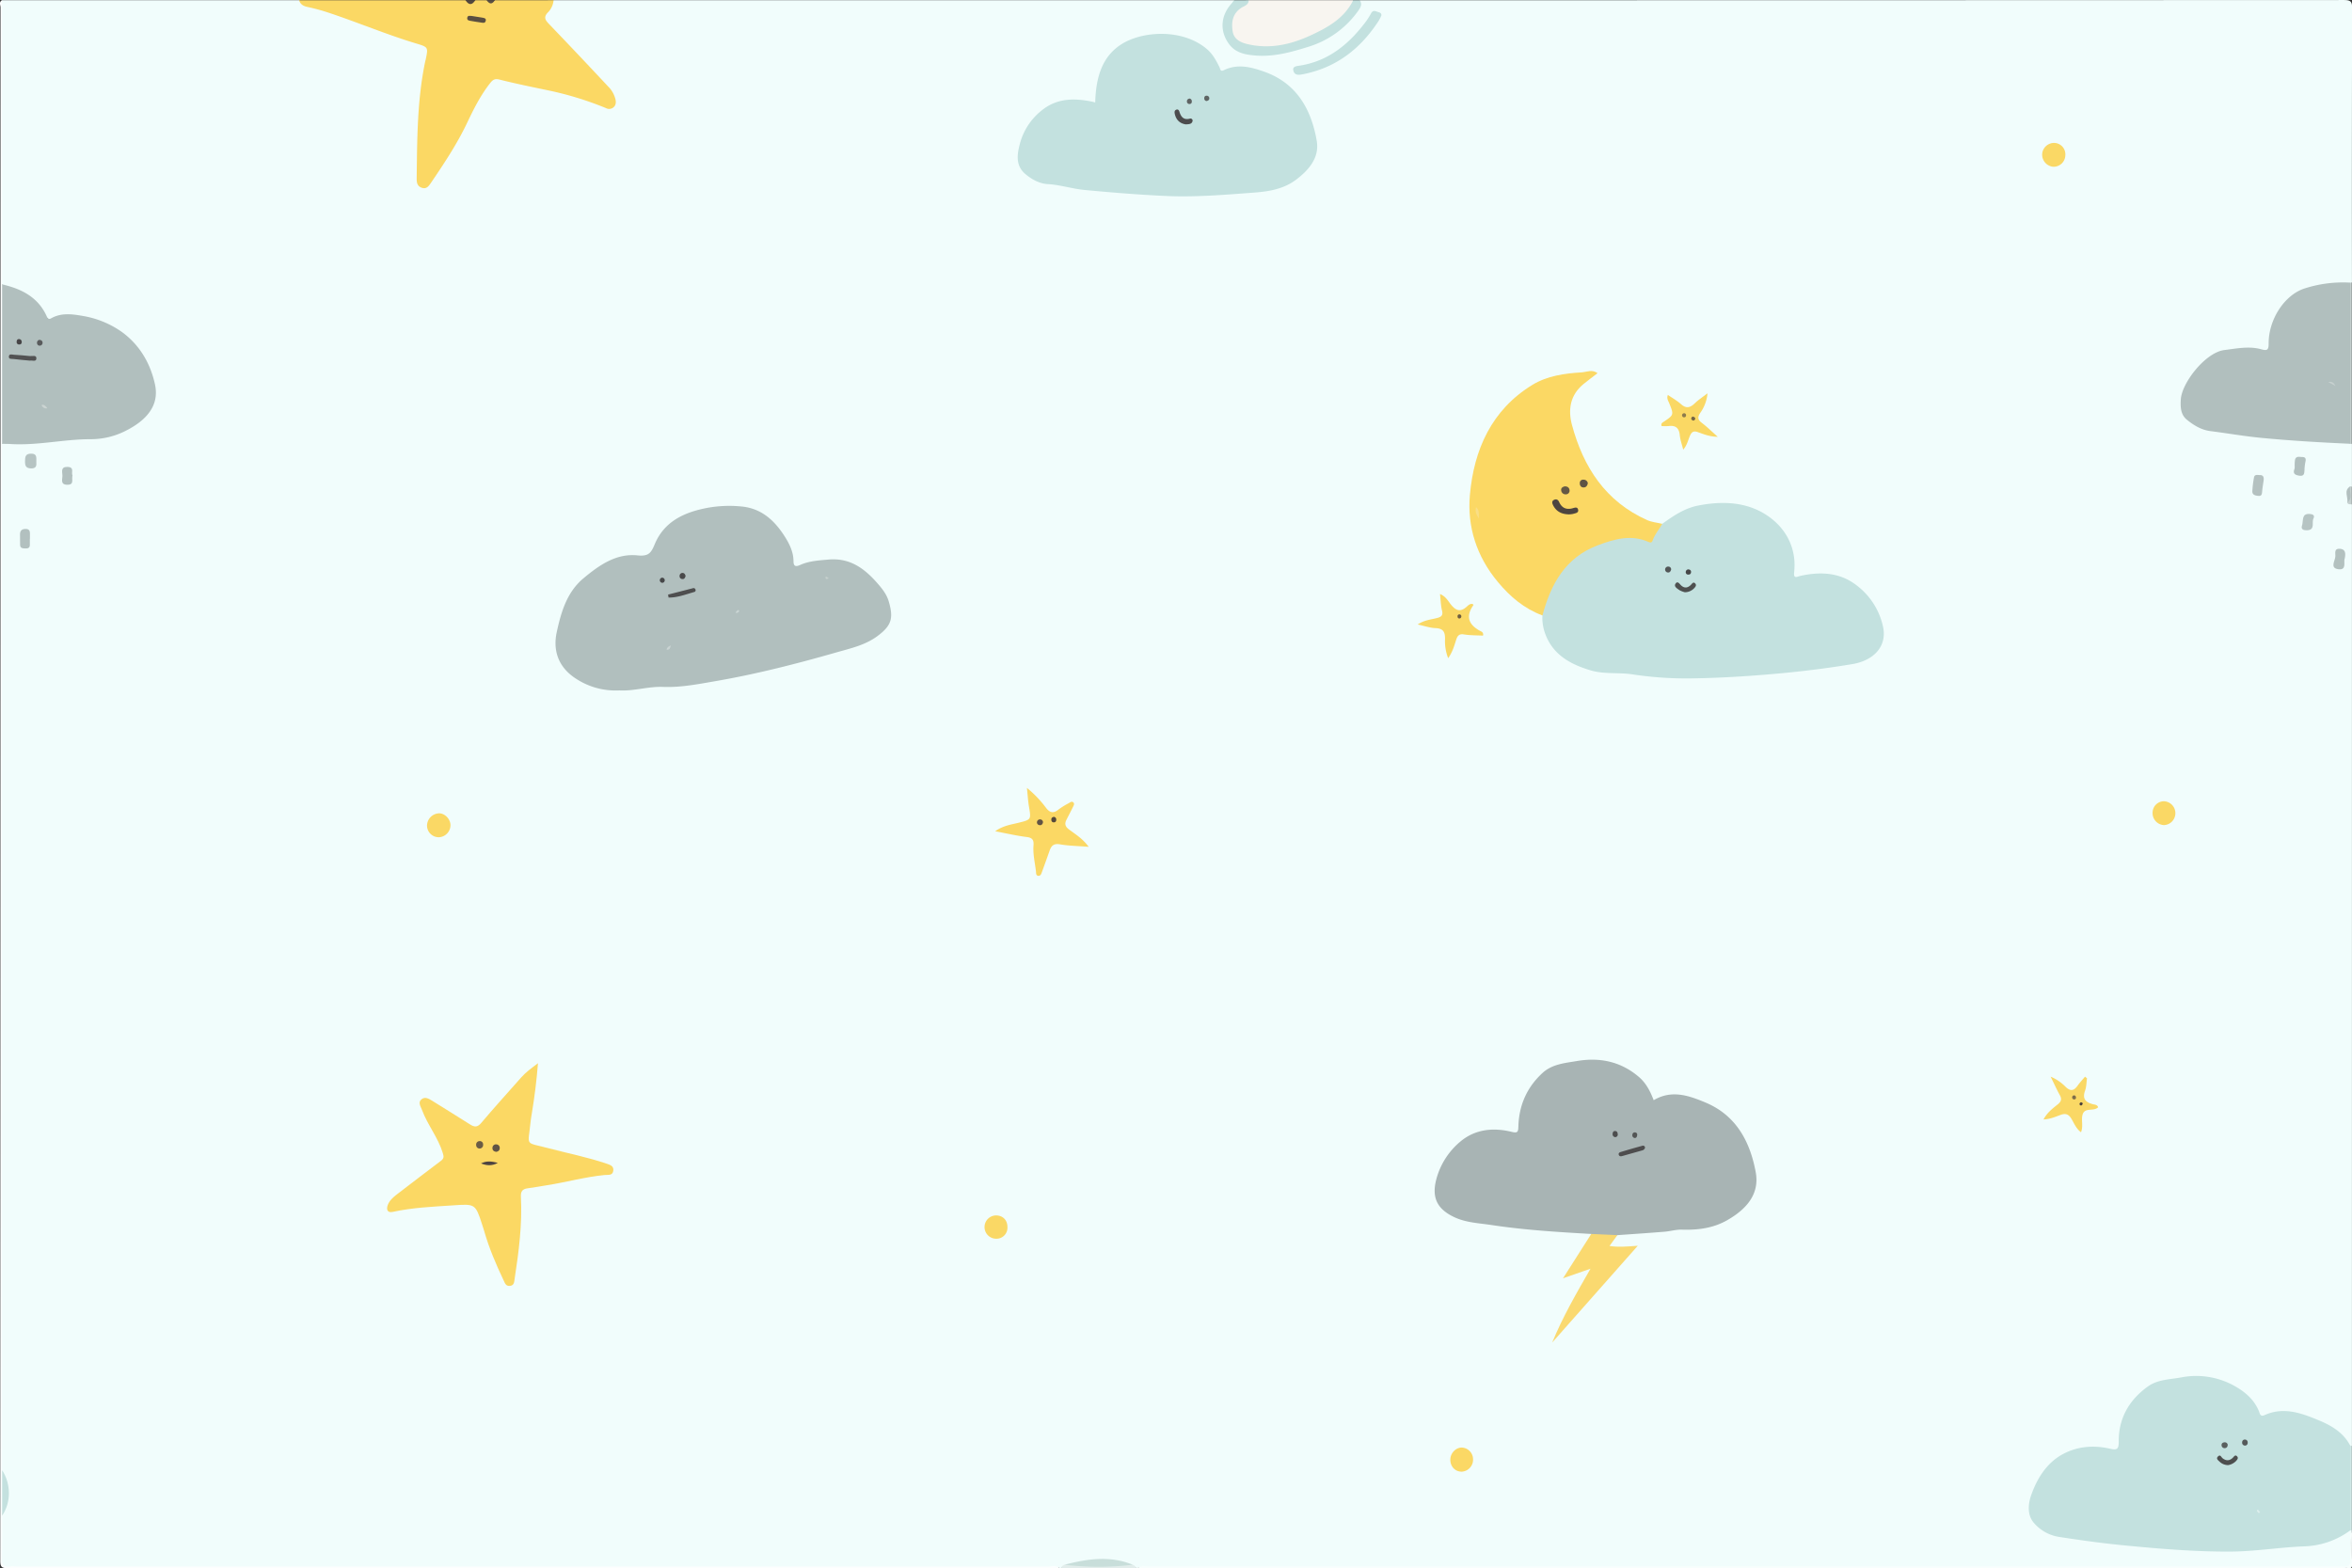 <svg xmlns="http://www.w3.org/2000/svg" viewBox="0 0 1441 961"><rect x="0" y="0" width="1441" height="961" fill="#333333" stroke="none"/><defs><style>.cls-1{fill:#f1fdfc;}.cls-2{fill:#fbd864;}.cls-3{fill:#fcfefe;}.cls-4{fill:#f8f5f0;}.cls-5{fill:#f8fefd;}.cls-6{fill:#c3e1df;}.cls-7{fill:#c4cfce;}.cls-8{fill:#d2e8e7;}.cls-9{fill:#e2edeb;}.cls-10{fill:#c6d1d0;}.cls-11{fill:#53483e;}.cls-12{fill:#5a4f42;}.cls-13{fill:#b1bfbe;}.cls-14{fill:#a8b4b4;}.cls-15{fill:#fad970;}.cls-16{fill:#fad864;}.cls-17{fill:#fad865;}.cls-18{fill:#fbd865;}.cls-19{fill:#c8deda;}.cls-20{fill:#c4e1df;}.cls-21{fill:#b3c1bf;}.cls-22{fill:#b4c1c0;}.cls-23{fill:#b2c0bf;}.cls-24{fill:#b6c4c3;}.cls-25{fill:#b2bfbf;}.cls-26{fill:#5a4f41;}.cls-27{fill:#4e5050;}.cls-28{fill:#525657;}.cls-29{fill:#464748;}.cls-30{fill:#4e4e4f;}.cls-31{fill:#49494a;}.cls-32{fill:#cad4d3;}.cls-33{fill:#c6d0ce;}.cls-34{fill:#cbd6d5;}.cls-35{fill:#4d4e4e;}.cls-36{fill:#5a5f5f;}.cls-37{fill:#55595a;}.cls-38{fill:#dceeec;}.cls-39{fill:#4e4d4e;}.cls-40{fill:#4d4d4e;}.cls-41{fill:#535555;}.cls-42{fill:#4c4c4d;}.cls-43{fill:#5e6463;}.cls-44{fill:#5e6363;}.cls-45{fill:#4d4540;}.cls-46{fill:#645845;}.cls-47{fill:#5e5444;}.cls-48{fill:#f9de86;}.cls-49{fill:#c6d0cf;}.cls-50{fill:#525253;}.cls-51{fill:#595b5c;}.cls-52{fill:#474547;}.cls-53{fill:#cbd4d2;}.cls-54{fill:#4d4441;}.cls-55{fill:#6a5c45;}.cls-56{fill:#605445;}.cls-57{fill:#625444;}.cls-58{fill:#54483b;}.cls-59{fill:#6d5d3f;}.cls-60{fill:#8d7a4c;}.cls-61{fill:#736546;}.cls-62{fill:#7e6d49;}.cls-63{fill:#49403c;}</style></defs><g id="Layer_2" data-name="Layer 2"><g id="Layer_1-2" data-name="Layer 1"><path class="cls-1" d="M697.09,960.87h-1a6,6,0,0,0-3.5-1.12c-13-4.87-26-2.8-39,0a5.63,5.63,0,0,0-3.48,1.09h-1c-2.06-1-4.26-.49-6.39-.49q-317,0-634.09,0a33.34,33.34,0,0,0-4,0c-3.16.4-4-1.06-3.91-4,.15-8.66.06-17.32.05-26,.88-5.49,3.52-10.58,3.11-16.43-.34-5-2.56-9.55-3.11-14.49q0-313,0-625.93c.15-3,2.56-2.89,4.39-2.79C23,271.8,40.59,268,58.37,267.43c12.53-.4,23.63-5.25,31.56-15.7a19.82,19.82,0,0,0,2.86-19.45C84,208,68.26,195.08,40.17,194.51c-1.17,0-2.47-.24-3.47.25-6.29,3.1-9.19,0-12.36-5.29-3.75-6.28-10.24-9.75-17.2-12.14-2.5-.87-5.84-.91-6.38-4.63q0-83.61,0-167.18c0-1.79-.46-3.66.47-5.39h182a15.74,15.74,0,0,0,5.42,2.5c18.08,4.24,34.87,12.24,52.43,18q7.35,2.43,14.74,4.76c7.21,2.26,7.81,3.06,6.54,10.27-1.61,9.18-3.63,18.31-4.09,27.66-.73,14.78-2,29.55-1.61,44.37,0,2,.06,4.29,2.27,5.16,2.42.95,3.71-1.16,4.78-2.72q9.6-14,17.82-28.83C287,71.42,291.07,60.8,298,51.68c2.83-3.71,5.62-5,10.19-3.79,12.38,3.35,25.1,5.29,37.57,8.22C354,58,361.92,61.38,370,63.85c1.57.48,3.17,1.65,4.62.12s.91-3.48,0-5.13A39.55,39.55,0,0,0,367,48.46C356.36,38.32,347,27,336.45,16.81c-4.91-4.73-4.79-4.92-1.26-11,1.17-2,2.06-4.21,4-5.69h416.9C756.72,2.3,755,3.49,754,4.9c-6.35,9-4.17,24.19,10.09,26.86,3.12.59,6.23,1.29,9.38,1,17-1.69,33.63-4.83,47.33-16.18,5.38-4.44,10.67-9.09,12.27-16.43q301.47,0,603-.13c4.53,0,5,1.31,5,5.24q-.2,83.93-.09,167.85a9.71,9.71,0,0,1-1.37.93c-7.25.87-14.57,1.15-21.74,2.68-14.13,3-25.74,16.71-26.41,31.21,0,1,0,2-.08,3-.36,4.47-1.32,5.39-5.62,4.52a52.1,52.1,0,0,0-18.84,0c-13,2.13-25.89,14.22-28.77,27.19-1.67,7.54.44,12.46,7,16.47a29.31,29.31,0,0,0,11.18,4.06q25.63,3.76,51.49,5.69c10.59.78,21.29.25,31.78,2.33a7.93,7.93,0,0,1,1.37.94v26c-.32.31-.63.63-.92.95-1.29,2.47-.7,5.1-.66,7.68a4,4,0,0,0,1.58,2.37V885.89a1.43,1.43,0,0,1-1.55.1c-8.25-9.82-19-15.4-31.26-18.43-6.3-1.56-12.52-2-18.66.3-3.29,1.23-5.27.3-7-2.67-9.41-16.58-24.47-21.38-42.36-20a97.16,97.16,0,0,0-12.35,1.77c-15.64,3.29-27.84,17.7-28.32,33.72-.23,7.72.42,9.3-9.66,8.15-23.65-2.71-33.09,4.67-43.2,25.65-5.83,12.11,1.28,23.23,15.36,25.84,11.45,2.12,23,3.64,34.59,4.83,21.85,2.25,43.74,4,65.71,4.24a245.47,245.47,0,0,0,33.82-2.44c5.65-.72,11.3-.25,16.94-.85,9.47-1,17.92-4.85,26.38-8.79a2.24,2.24,0,0,1,1.51.57v1c-1.12,5.94-.4,11.93-.44,17.89,0,2.87-1,3.93-3.76,3.62a38.1,38.1,0,0,0-4,0q-364.62,0-729.23,0C701.35,960.38,699.15,959.85,697.09,960.87Z"/><path class="cls-2" d="M339.17.13A12.3,12.3,0,0,1,336,7.3c-3.64,3.48-1.54,5.4.93,8Q354.85,34,372.59,53a16.5,16.5,0,0,1,4.56,8.2c.34,1.87.1,3.67-1.69,4.87a4.05,4.05,0,0,1-4.21.17,201.89,201.89,0,0,0-35.54-10.9c-9.92-2.06-19.85-4.09-29.67-6.57-2.92-.74-4.15.14-5.75,2.18-5.83,7.38-10,15.7-14,24.12-6.21,13.1-14.2,25.11-22.31,37.06-1.41,2.07-2.77,3.89-5.58,2.93s-3.14-3.26-3.11-5.68c.3-24.1.28-48.24,5.28-72,.07-.32.21-.63.28-1,1.53-7.45,1.55-7.5-5.91-9.75-18.32-5.52-35.94-13-54.09-19a115.9,115.9,0,0,0-12.5-3.37c-2.55-.54-4.31-1.61-5.13-4.09h102a4.84,4.84,0,0,0,6,0h7a3.76,3.76,0,0,0,5,0Z"/><path class="cls-3" d="M1.32,928.74c0,8.83.13,17.66-.14,26.49-.13,3.87,1.32,5.13,4.92,4.66a27.23,27.23,0,0,1,3.5,0q316.4,0,632.81,0c2.23,0,4.68-.89,6.69,1q-322.17,0-644.35.09C1,961,.16,960.12.16,956.37Q.31,480.5.32,4.63c0-1.46-1.16-3.39.94-4.5l.07,174.11c1.74,1.9,1.6,4.29,1.6,6.59q.06,42.3,0,84.58c0,2.31.12,4.69-1.64,6.58l0,552.52q0,38.22,0,76.43A54.24,54.24,0,0,1,1.32,928.74Z"/><path class="cls-4" d="M765.07.13h64c.22,5.83-4.14,8.88-7.84,12A78.18,78.18,0,0,1,783.9,29a45.59,45.59,0,0,1-19.34-.57C759.49,27.12,754.94,25,754,19.2c-1.08-6.35.48-11.88,6.14-15.77C761.73,2.3,763.62,1.54,765.07.13Z"/><path class="cls-5" d="M697.09,960.87c2-1.85,4.46-1,6.69-1q364-.06,728,0c1.5,0,3-.11,4.5,0,2.88.24,3.8-1.1,3.71-3.84-.15-4.15-.08-8.32,0-12.48,0-1.61-.53-3.38,1-4.7,0,6.5-.12,13,.06,19.5.07,2.15-.41,3-2.56,2.52a10.27,10.27,0,0,0-2,0Z"/><path class="cls-6" d="M765.07.13c-.07,3-2.85,3.51-4.63,4.7-5.43,3.61-6.1,9-5.2,14.51C756,24,759.94,26,764.13,27c13.51,3.22,26.3.45,38.6-5.2,10.62-4.88,20.8-10.47,26.33-21.63h4c1.68,2.39.54,4.37-.86,6.35a58.23,58.23,0,0,1-31,22.28c-10.07,3.15-20.42,6-31.17,5.28-6.28-.43-12.75-1.33-16.92-6.93-6-8-5.31-17.52,1.43-25,.55-.61,1-1.3,1.51-2Z"/><path class="cls-7" d="M1439.87,173.2l1-.11v99l-1.05-.12c-1.79-1.88-1.62-4.28-1.63-6.57q-.06-42.8,0-85.59C1438.24,177.48,1438.07,175.08,1439.87,173.2Z"/><path class="cls-8" d="M1439.92,885.88h1v52l-1-.07c-1.75-1.7-1.61-3.93-1.63-6.06q-.11-19.92,0-39.82C1438.27,889.79,1438.16,887.56,1439.92,885.88Z"/><path class="cls-9" d="M694.07,958.88a3.34,3.34,0,0,1,2,2h-46a3.24,3.24,0,0,1,2-2c7.57-.32,15.13-.7,22.72-.72C681.29,958.16,687.67,958.61,694.07,958.88Z"/><path class="cls-10" d="M1439.91,298.05a4.77,4.77,0,0,1,1,0v11c-1-.12-2.27.28-2.85-1.07C1440.16,304.94,1437.59,301,1439.91,298.05Z"/><path class="cls-11" d="M291.19.13c-2,3.21-4,3.11-6,0Z"/><path class="cls-12" d="M303.18.13c-1.66,2.72-3.33,2.5-5,0Z"/><path class="cls-6" d="M1018.4,321c6.75-4.82,13.54-9.53,21.92-11.18,15.86-3.13,31.66-2.23,44.57,7.64,10.16,7.77,15.86,19.47,14.33,33.19-.48,4.34,1.85,2.69,3.83,2.25,11.92-2.66,23.7-2.18,33.69,5.24a43.22,43.22,0,0,1,17,26.18c2.34,11.43-5.28,20.37-18.94,22.65s-27.14,4-40.84,5.35c-18.66,1.78-37.36,3.05-56,3.37a220.76,220.76,0,0,1-37.66-2.42c-8.44-1.32-17.34,0-25.59-2.42-12.22-3.63-23.21-9.39-28-22.48A27.83,27.83,0,0,1,945,377.1c-1.23-1.55-.61-3.2-.15-4.76,6.95-23.27,21.51-38.61,45.93-43.19,5.66-1.06,11.62-1.32,17.26.6,2.51.86,3.65,0,4.67-2.07C1014,325,1015.46,322.33,1018.4,321Z"/><path class="cls-13" d="M379.45,423.08a44.24,44.24,0,0,1-26.94-7.44c-10.1-6.68-14-16.64-11.37-28.48,2.71-12.33,6.24-24.38,16.37-32.82,9.54-7.94,20-15.37,33.09-14,6.66.67,8.25-1.35,10.5-6.78,5.89-14.21,18.43-19.77,32.58-22.41a75.3,75.3,0,0,1,20.39-.8c12.83,1.12,21,9.09,27.34,19.4,2.62,4.27,4.68,8.87,4.74,14,0,3.14,1.15,3.76,4,2.49,5.54-2.51,11.46-2.81,17.47-3.35,13.2-1.17,22.18,5.59,30.07,14.66,2.79,3.21,5.5,6.57,6.79,10.91,3.11,10.46,1.71,15-7.11,21.48-7.44,5.45-16.41,7.41-24.92,9.84-24.41,7-49,13.29-74.09,17.62-10.63,1.84-21.31,3.95-32.11,3.53C397.14,420.57,388.46,423.58,379.45,423.08Z"/><path class="cls-6" d="M1439.92,885.88q0,26,0,51.93a49.84,49.84,0,0,1-27.86,9.77c-15.11.54-30,3.11-45.14,3.21-21.76.15-43.41-1.67-65.05-3.75-13.53-1.3-27-3.17-40.37-5.24a25.45,25.45,0,0,1-15.38-8.56c-4.35-5-3.47-12-1.62-17.19,3.71-10.34,9.62-19.95,19.93-25.27,8.82-4.56,18.47-5.24,28.08-3.07,4.3,1,5.62.6,5.58-4.31-.13-14.31,6.37-25.54,17.86-33.78,6-4.32,13.5-4.29,20.47-5.56a48,48,0,0,1,34.39,6.29c5.77,3.5,10.52,8,13.18,14.45.54,1.31.78,3.57,3.37,2.4,11.82-5.36,22.81-1.22,33.61,3.29C1428.68,873.72,1435.82,878,1439.92,885.88Z"/><path class="cls-14" d="M974.91,756.16c-20.38-1.17-40.78-2.4-61-5.46-7.61-1.15-15.57-1.42-22.78-4.77C880.55,741,877,733.94,880,722.6a45,45,0,0,1,14.86-23.17c8.89-7.43,20-8.6,31.08-5.88,4,1,4.21.08,4.33-3.46.41-12.86,5.27-23.9,14.84-32.64,5.87-5.35,13.56-6,20.87-7.23,14.13-2.43,27.07.24,38.18,9.78,4.4,3.78,6.95,8.81,9,14.2,11.07-6.59,21.62-2.83,31.88,1.48,18.78,7.9,27.22,24.07,30.64,42.64,2.51,13.65-6,22.82-17.32,29.32-8.63,5-18.12,6.18-27.85,5.88-3.7-.12-7.19,1-10.79,1.27-9.59.79-19.19,1.42-28.79,2.11C985.45,759.75,980.17,758,974.91,756.16Z"/><path class="cls-6" d="M671,62.81c.42-14.77,3.88-28.22,16.47-35.94,13-8,37.36-9.38,52.11,3.33,3.48,3,5.58,7,7.59,11,.45.91.37,2.92,2.62,1.82,8.31-4.06,16.55-2,24.58.85,20,7,29,23.05,32.36,42.45C808.47,96.5,802,104.16,794,110.16c-7.68,5.76-16.64,7.19-25.79,7.87-18.37,1.38-36.75,2.94-55.2,2-16.21-.78-32.37-2.09-48.53-3.62-7.64-.72-14.88-3.15-22.54-3.59-5.12-.3-9.82-2.84-13.87-6.29-6-5.15-4.85-12.11-3.31-18.08A38.64,38.64,0,0,1,640.4,66.05c8.78-6,18.72-5.8,28.73-3.75C669.76,62.43,670.38,62.64,671,62.81Z"/><path class="cls-2" d="M1018.4,321c-1.77,3.35-4.46,6.17-5.74,9.84-.38,1.07-.84,2.07-2.52,1.31-10.73-4.81-21-1.86-31.23,2-19.91,7.51-28.77,23.78-33.9,43-11.15-4.19-19.73-11.38-27.38-20.6-13-15.62-18.78-33.83-17.08-53.15,2.43-27.77,13.28-52.28,38.35-67.59,9-5.48,19.63-7,30.1-7.63,3.11-.19,6.48-2,9.77.5-3,2.31-5.91,4.43-8.69,6.73-8.07,6.67-9.5,15.58-7,24.93,7,26,20.59,47,46.17,58.42C1012.09,320,1015.35,320.25,1018.4,321Z"/><path class="cls-13" d="M1439.87,173.2q0,49.37,0,98.74c-18-.81-36.07-1.86-54.07-3.58-10.57-1-21-2.84-31.51-4.18-5.69-.72-10.38-3.64-14.58-7.09-3.77-3.09-3.88-7.95-3.58-12.46.7-10.16,15.12-28.72,26.72-30.13,7.59-.93,15.13-2.57,22.69-.43,3.51,1,4.42.31,4.39-3.48-.1-14.62,9.55-29.78,22-33.82A76.6,76.6,0,0,1,1439.87,173.2Z"/><path class="cls-13" d="M1.29,272q0-48.87,0-97.75C13.11,177,23.24,182,28.59,193.73c.59,1.3,1.05,2.3,2.87,1.27,6.07-3.42,12.76-2.54,19-1.44a58,58,0,0,1,24.28,9.92c10.94,8,17.44,19.29,20.22,32.13C97.81,248.77,89.34,257.8,77,264a47.25,47.25,0,0,1-21.61,5.14c-16.43,0-32.64,4-49.15,2.94C4.62,272,3,272,1.29,272Z"/><path class="cls-2" d="M329.6,651.54c-.86,10.84-2.12,20.81-3.77,30.74-.29,1.8-.62,3.6-.79,5.41-1.47,15.28-3.88,11.94,11.26,16,11.71,3.1,23.63,5.4,35.13,9.33,2.31.78,4.79,1.44,4.3,4.47s-3.09,2.33-5.22,2.54c-12.09,1.18-23.81,4.49-35.79,6.34-3.78.58-7.53,1.32-11.31,1.8-3.18.4-4.46,1.76-4.28,5.18.89,16.86-1.25,33.52-3.81,50.13-.3,1.93-.15,4.2-2.93,4.51-2.42.27-3.05-1.7-3.81-3.31-4.69-9.9-9-19.94-12-30.54-.36-1.29-.81-2.54-1.21-3.81-4.1-12.82-4.44-12.58-17.75-11.7-12.42.83-24.81,1.34-37,4-3.48.77-4-1.73-3-4.33s3.19-4.6,5.47-6.34c9-6.85,17.93-13.8,27-20.58,2-1.49,1.88-2.61,1.16-4.93-2.91-9.5-9.38-17.21-12.76-26.42-.77-2.08-2.6-4.5-.22-6.41,2.11-1.71,4.38-.42,6.43.87,7.74,4.85,15.54,9.59,23.23,14.52,2.8,1.8,4.63,1.87,7-1,7.92-9.39,16.22-18.47,24.34-27.7C322.09,657.09,325.53,654.62,329.6,651.54Z"/><path class="cls-15" d="M974.91,756.16l16,.74c-1.46,2-2.91,4-4.81,6.61,5.75.9,11,.3,17.31-.11L951,822.67c6.32-15.46,14.6-29.81,23.46-45.22l-16.84,5.87C963.82,773.52,969.36,764.84,974.91,756.16Z"/><path class="cls-2" d="M667,518.92c-6.78-.53-12.27-.58-17.6-1.52-3.71-.65-5.25.8-6.32,3.82-1.55,4.38-3.1,8.76-4.71,13.12-.39,1.07-.79,2.46-2.19,2.36-1.58-.11-1.37-1.78-1.48-2.77-.62-5.27-1.91-10.51-1.5-15.85.26-3.29-.63-4.72-4.17-5.16-6.16-.77-12.23-2.2-19.32-3.54,4.87-3.41,9.6-4.05,14.14-5.15,8-2,7.93-1.9,6.54-10.13-.57-3.39-.75-6.84-1.22-11.27a67.69,67.69,0,0,1,11.54,12c2.35,3.14,4.54,3.89,7.76,1.28a47.42,47.42,0,0,1,6.35-3.94c.8-.46,1.76-1.33,2.71-.52s.34,1.85-.09,2.73c-1.33,2.68-2.71,5.34-4.06,8-1.23,2.42-.79,4.14,1.54,5.88C658.81,511.22,663.17,513.73,667,518.92Z"/><path class="cls-16" d="M887.25,403.32a28.38,28.38,0,0,1-1.93-11.55c.12-4.5-1.06-6.69-5.9-6.87-3.35-.13-6.66-1.32-10.86-2.22,4.22-2.79,8.26-3,12-4,2.41-.65,3.68-1.53,2.93-4.5s-.82-6.44-1.24-10.16c3.45,1.38,4.9,4.2,6.66,6.41,3,3.76,5.82,4.85,9.68,1.37,1-.93,2.19-2.06,3.74-1.63.25.32.46.52.43.56-5.2,7.35-2.7,12.44,4.66,16.2a2,2,0,0,1,1.16,2.57c-3.88-.21-7.85-.11-11.7-.74-2.93-.47-3.91.85-4.67,3.12C891,395.6,890,399.45,887.25,403.32Z"/><path class="cls-16" d="M1052.43,267.68c-5.09-.11-8.63-1.61-12.17-2.86-2.73-1-3.89-.06-4.92,2.32-1.16,2.7-1.72,5.71-4.09,8.4-.79-3.21-1.83-6-2.11-8.9-.43-4.39-2.54-6.1-6.83-5.55a34.21,34.21,0,0,1-4.29,0c-.57-1.61.48-2.08,1.26-2.61,6.31-4.25,6.29-4.24,3.37-11.47-.59-1.46-1.66-2.89-.79-5,2.79,1.93,5.69,3.54,8.1,5.7,3.29,2.94,5.75,2,8.52-.69,2-1.94,4.34-3.45,7.66-6a24.23,24.23,0,0,1-4.39,11.92c-1.74,2.54-1.72,4.22.88,6.17C1045.77,261.48,1048.59,264.28,1052.43,267.68Z"/><path class="cls-17" d="M1252,686c2.31-4.36,5.69-6.78,8.84-9.35,2-1.66,2.48-3.17,1.17-5.52-1.84-3.31-3.39-6.77-5.66-11.37a28,28,0,0,1,8.88,5.95c2.74,2.76,5,3.26,7.53-.26,1.4-2,3.1-3.79,4.67-5.67l1.22,1c-.37,2.54-.34,5.23-1.2,7.6-1.76,4.86.29,7.06,4.71,8.25,1.19.32,2.76.23,3.3,1.89-2.6,2.71-7.89,0-9.4,4.12-1.21,3.32.49,7.23-1.09,11.19-3.12-2.31-4.27-5.66-6-8.44s-3.64-3.24-6.53-2.17C1259.31,684.35,1256.14,685.78,1252,686Z"/><path class="cls-6" d="M846.26,9.67a31.3,31.3,0,0,1-1.53,3c-11.3,17.46-26.54,29.21-47.42,33-2.71.49-4.42-.13-4.94-2.56-.5-2.26,1.73-2.58,3.29-2.8,17.35-2.5,29.92-12.43,40.23-25.85A41.48,41.48,0,0,0,840,8.2c1.17-2.27,2.74-1.35,4.21-.85C845.13,7.67,846.62,7.81,846.26,9.67Z"/><path class="cls-17" d="M276,505.53a7.46,7.46,0,0,1-7.13,7.53,7.2,7.2,0,0,1-7.24-6.81A7.65,7.65,0,0,1,269,498.4C272.53,498.39,275.89,501.82,276,505.53Z"/><path class="cls-17" d="M610,759.07a7.14,7.14,0,0,1,.16-14.27c4.27,0,7.1,2.86,7.07,7.21A6.74,6.74,0,0,1,610,759.07Z"/><path class="cls-17" d="M1325.88,491a7.32,7.32,0,0,1-.05,14.62,7.35,7.35,0,0,1-7-7.65A7,7,0,0,1,1325.88,491Z"/><path class="cls-17" d="M1259.1,87.61a7,7,0,0,1,6.27,7.57,7.19,7.19,0,0,1-7.53,7,7.46,7.46,0,0,1-6.65-7.91A7.32,7.32,0,0,1,1259.1,87.61Z"/><path class="cls-18" d="M902.49,894.14a7.34,7.34,0,0,1-6.79,7.68c-4.05.11-7.07-3-7.13-7.24-.05-4,3.27-7.52,7-7.52A7.18,7.18,0,0,1,902.49,894.14Z"/><path class="cls-19" d="M694.07,958.88a180.29,180.29,0,0,1-41.92,0C666.12,955.23,680.09,953.12,694.07,958.88Z"/><path class="cls-20" d="M1.32,928.74q0-13.9,0-27.8C6.82,909.42,6.83,920.74,1.32,928.74Z"/><path class="cls-21" d="M1436.57,342.23c-1,1.72,1.59,7.37-4,6.58-5.29-.74-1.86-5.18-1.75-8,.07-1.83-.94-4.83,2.82-4.52C1436.8,336.55,1437.27,338.64,1436.57,342.23Z"/><path class="cls-22" d="M1386.89,294.12c-.31,2.27-.71,4.53-.93,6.81-.14,1.55-.12,3.16-2.28,2.95-1.81-.18-3.87-.49-3.73-3a65.73,65.73,0,0,1,1-8.28c.39-2.11,2.24-1.45,3.62-1.48C1386.7,291.09,1387,292.48,1386.89,294.12Z"/><path class="cls-23" d="M1405.88,285.85a23.86,23.86,0,0,1,.2-4c.57-2.65,2.81-1.77,4.48-1.79,2.13,0,2.3,1.26,1.88,3.05a29.76,29.76,0,0,0-.55,4.92c-.13,2.14-.15,3.95-3.34,3.44-2.78-.46-3.79-1.44-2.78-4.16A5.15,5.15,0,0,0,1405.88,285.85Z"/><path class="cls-23" d="M18.29,330.08c0,1.32,0,2.64,0,4-.07,1.78-1.32,2.06-2.76,2s-3.13,0-3.21-2.1c-.07-2,0-4-.05-5.93-.09-2.29.51-3.82,3.2-3.91,3.08-.11,2.91,1.93,2.88,4v2Z"/><path class="cls-23" d="M44.42,291.32c-.7,2.38,1.29,5.74-3.12,5.73-4.65,0-2.94-3.53-3.06-5.78s-1.11-5.29,3.16-5.15C45.88,286.28,43.44,289.75,44.42,291.32Z"/><path class="cls-24" d="M1410.24,322.56c1.23-3.43-.54-8,5-7.61,1.89.14,3.09.95,2.15,2.77-1.26,2.43,1.33,7-3.94,7.23C1411.43,325,1409.85,324.47,1410.24,322.56Z"/><path class="cls-24" d="M22.26,283.19c.08,1.79.26,3.88-3.13,3.85s-3.83-1.8-3.8-4.49S15.65,278,19,278C22.87,277.93,22.22,280.46,22.26,283.19Z"/><path class="cls-25" d="M1439.91,298.05c-.83,3.26,1.93,7.21-1.85,9.93C1438.89,304.7,1435.6,300.67,1439.91,298.05Z"/><path class="cls-26" d="M289.21,9.81c2.1.35,4.21.66,6.3,1,1.1.21,2.53.38,2.07,2s-1.74,1.17-2.89,1c-1.94-.31-3.9-.53-5.82-.92-1.2-.24-3-.22-2.57-2.14C286.64,9.25,288.08,9.77,289.21,9.81Z"/><path class="cls-27" d="M1032.28,362.93a13.58,13.58,0,0,1-3.37-1.31c-1.36-1-3.7-2.2-2.25-4.11,1.29-1.71,2.46.53,3.49,1.39,2.06,1.72,3.9,1.31,5.7-.39.78-.74,1.56-2.24,2.73-1s-.1,2.42-1,3.33A7.92,7.92,0,0,1,1032.28,362.93Z"/><path class="cls-28" d="M1023.85,349.07c-.32,1-.82,1.88-2,1.74a1.81,1.81,0,1,1,.26-3.62A1.7,1.7,0,0,1,1023.85,349.07Z"/><path class="cls-29" d="M1034.45,348.92c.91.1,1.58.54,1.61,1.5,0,1.21-.72,1.77-1.87,1.68a1.42,1.42,0,0,1-1.37-1.68A1.6,1.6,0,0,1,1034.45,348.92Z"/><path class="cls-30" d="M409.29,364.37l15.13-3.89a1.24,1.24,0,0,1,1.64.65,1.13,1.13,0,0,1-.64,1.62c-5.22,1.46-10.34,3.52-15.81,3.43C409.5,365.58,409.4,365,409.29,364.37Z"/><path class="cls-31" d="M420.05,352.83c-.3,1.38-.88,2.14-2,2a1.69,1.69,0,0,1-1.67-2,1.74,1.74,0,0,1,1.93-1.74C419.49,351.19,419.75,352.17,420.05,352.83Z"/><path class="cls-29" d="M405.59,354a1.58,1.58,0,0,1,.33,3.14,1.58,1.58,0,0,1-.33-3.14Z"/><path class="cls-32" d="M408.38,398.09c.27-1.25,1-2,2.66-2.55C410.54,397.15,410.36,398.41,408.38,398.09Z"/><path class="cls-33" d="M507.75,354.42c-.68.21-1.15.53-1.44.4s-.5-.67-.74-1c.28-.14.63-.46.82-.38A6.83,6.83,0,0,1,507.75,354.42Z"/><path class="cls-34" d="M452.92,374.64a5.1,5.1,0,0,1-1.46,1c-.59.16-.81-.4-.45-.82a8.92,8.92,0,0,1,1.48-1.16Z"/><path class="cls-35" d="M1365.18,897.81a7.55,7.55,0,0,1-5.26-2.07c-.85-.85-2.46-1.84-1-3.25s1.94.43,2.75,1.07c2.16,1.73,4.24,1.69,6.25-.2.8-.76,1.52-2.21,2.72-.87,1,1.12-.11,2.17-.87,3A9,9,0,0,1,1365.18,897.81Z"/><path class="cls-36" d="M1364.84,885.27c0,1.37-.68,2.08-1.75,2.14a1.81,1.81,0,0,1-2-1.71c-.12-1.17.68-1.74,1.75-1.85A1.77,1.77,0,0,1,1364.84,885.27Z"/><path class="cls-37" d="M1375.23,885.84a1.78,1.78,0,0,1-1.52-2.14,1.59,1.59,0,0,1,1.61-1.55,1.7,1.7,0,0,1,1.77,1.91A1.64,1.64,0,0,1,1375.23,885.84Z"/><path class="cls-38" d="M1383.73,927.19c-.35-.46-.94-.91-1-1.46s.6-.66.92-.37a8.07,8.07,0,0,1,1.06,1.48Z"/><path class="cls-39" d="M1007.86,703.3a2.2,2.2,0,0,1-1.67,1.64c-4.09,1.18-8.21,2.31-12.31,3.48-.86.24-1.68.26-2.07-.67s.25-1.54,1.09-1.79q6.6-2,13.24-3.82A1.24,1.24,0,0,1,1007.86,703.3Z"/><path class="cls-40" d="M989.56,696.83a1.76,1.76,0,0,1-1.56-2.06c.08-1.08.58-1.85,1.81-1.66.94.14,1.24.92,1.31,1.76A1.58,1.58,0,0,1,989.56,696.83Z"/><path class="cls-41" d="M1003.08,695.22c-.05,1.45-.63,2.19-1.47,2.14a1.67,1.67,0,0,1-1.48-2.11,1.42,1.42,0,0,1,1.72-1.3A1.3,1.3,0,0,1,1003.08,695.22Z"/><path class="cls-42" d="M726.45,76.22c-3.56-.56-5.93-2.71-6.73-6.58-.22-1.08-.16-2,1-2.45,1-.35,1.6.34,1.84,1.17,1,3.27,2.6,5.34,6.45,4.33A1.29,1.29,0,0,1,730.68,74C730.3,76.14,728.45,76.11,726.45,76.22Z"/><path class="cls-43" d="M739.34,61.91a1.5,1.5,0,0,1-1.52-1.52c-.07-.87.28-1.66,1.24-1.73a1.58,1.58,0,0,1,1.84,1.7C740.91,61.29,740.13,61.66,739.34,61.91Z"/><path class="cls-44" d="M728.71,60.38A1.61,1.61,0,0,1,730.19,62c.07.89-.29,1.65-1.23,1.72A1.52,1.52,0,0,1,727.2,62C727.21,61,727.91,60.62,728.71,60.38Z"/><path class="cls-45" d="M961,315.2c-4.2-.13-7.44-1.71-9.39-5.44-.62-1.19-1.11-2.62.46-3.43,1.37-.7,2.5-.2,3.17,1.3,1.57,3.52,4.25,4.83,8,3.89,1.39-.35,3.24-1.23,3.64.9.36,1.94-1.76,2.06-3.07,2.49A12.54,12.54,0,0,1,961,315.2Z"/><path class="cls-46" d="M958.61,298.05c1.85-.07,2.83.86,3,2.28a2.25,2.25,0,0,1-2.32,2.6,2.65,2.65,0,0,1-2.78-2.34C956.21,299,957.46,298.34,958.61,298.05Z"/><path class="cls-47" d="M972.82,296.11c-.3,1.64-1.18,2.63-2.67,2.6s-2.3-1.16-2.26-2.67a2,2,0,0,1,2.24-2.09A2.56,2.56,0,0,1,972.82,296.11Z"/><path class="cls-48" d="M904.33,310.73c2.17,1.87,1.61,4.06,1.76,7C904.28,315.16,903.7,313.22,904.33,310.73Z"/><path class="cls-49" d="M1430.91,236.54l-4.52-2.48C1428.65,233.75,1429.61,234.16,1430.91,236.54Z"/><path class="cls-50" d="M18.35,221c-3.49-.33-6.8-.59-10.09-1-1.17-.14-3.11.31-2.81-1.73.23-1.53,1.84-1,2.93-.9,3.31.23,6.62.44,9.92.81,1.47.16,4.09-.82,4,1.48S19.64,220.66,18.35,221Z"/><path class="cls-51" d="M24,208.27c1.25,0,1.91.62,2.05,1.45a1.73,1.73,0,0,1-1.6,2.1,1.57,1.57,0,0,1-1.74-1.43A1.81,1.81,0,0,1,24,208.27Z"/><path class="cls-52" d="M13.31,209.6a1.36,1.36,0,0,1-1.56,1.49,1.41,1.41,0,0,1-1.55-1.52c0-1.15.5-1.95,1.75-1.75A1.64,1.64,0,0,1,13.31,209.6Z"/><path class="cls-53" d="M29,250.19a3,3,0,0,1-3.38-1.6,4.1,4.1,0,0,1,0-.53C27.25,247.92,28.08,248.91,29,250.19Z"/><path class="cls-54" d="M294.72,712.94c3-1.56,6.13-1.47,10.28-.32C301,714.75,297.86,714.13,294.72,712.94Z"/><path class="cls-55" d="M294.09,703.8a2.09,2.09,0,0,1-2.36-2.11,2.12,2.12,0,0,1,2-2.43,2,2,0,0,1,2.26,2.09A2.19,2.19,0,0,1,294.09,703.8Z"/><path class="cls-56" d="M304.09,705.84c-1.56-.2-2.42-1-2.37-2.28a2.16,2.16,0,0,1,2.57-2.28,2.14,2.14,0,0,1,1.87,2.46C306.09,705.16,305.06,705.59,304.09,705.84Z"/><path class="cls-57" d="M639,504c-.27,1.16-1,1.86-2.1,1.65a1.72,1.72,0,0,1-1.54-2.13,1.78,1.78,0,0,1,1.84-1.38A1.71,1.71,0,0,1,639,504Z"/><path class="cls-58" d="M645.67,500.55a1.64,1.64,0,0,1,1.47,1.62c0,.9-.28,1.65-1.27,1.75-1.23.12-1.77-.59-1.75-1.76C644.13,501.17,644.76,500.74,645.67,500.55Z"/><path class="cls-59" d="M894,379c-.84-.1-1-.73-1-1.4a1.1,1.1,0,0,1,1.3-1.1,1.18,1.18,0,0,1,1,1.39A1.22,1.22,0,0,1,894,379Z"/><path class="cls-60" d="M1033,254.32c0,.71-.27,1.33-1.06,1.4a1.24,1.24,0,0,1-.31-2.47A1.16,1.16,0,0,1,1033,254.32Z"/><path class="cls-61" d="M1038.53,257c-.41.51-.83,1-1.56.59-.56-.33-1.06-.8-.71-1.54s.86-1,1.54-.57C1038.32,255.74,1038.88,256.16,1038.53,257Z"/><path class="cls-62" d="M1271.91,672.7a1.11,1.11,0,0,1-1.34,1,1.19,1.19,0,0,1-1-1.38,1.14,1.14,0,0,1,1.35-1.07C1271.64,671.39,1271.88,672,1271.91,672.7Z"/><path class="cls-63" d="M1276.15,676.1c-.32.53-.47,1.12-.8,1.24a.91.91,0,0,1-1.28-.92c0-.33.5-.85.87-.94S1275.66,675.83,1276.15,676.1Z"/></g></g></svg>